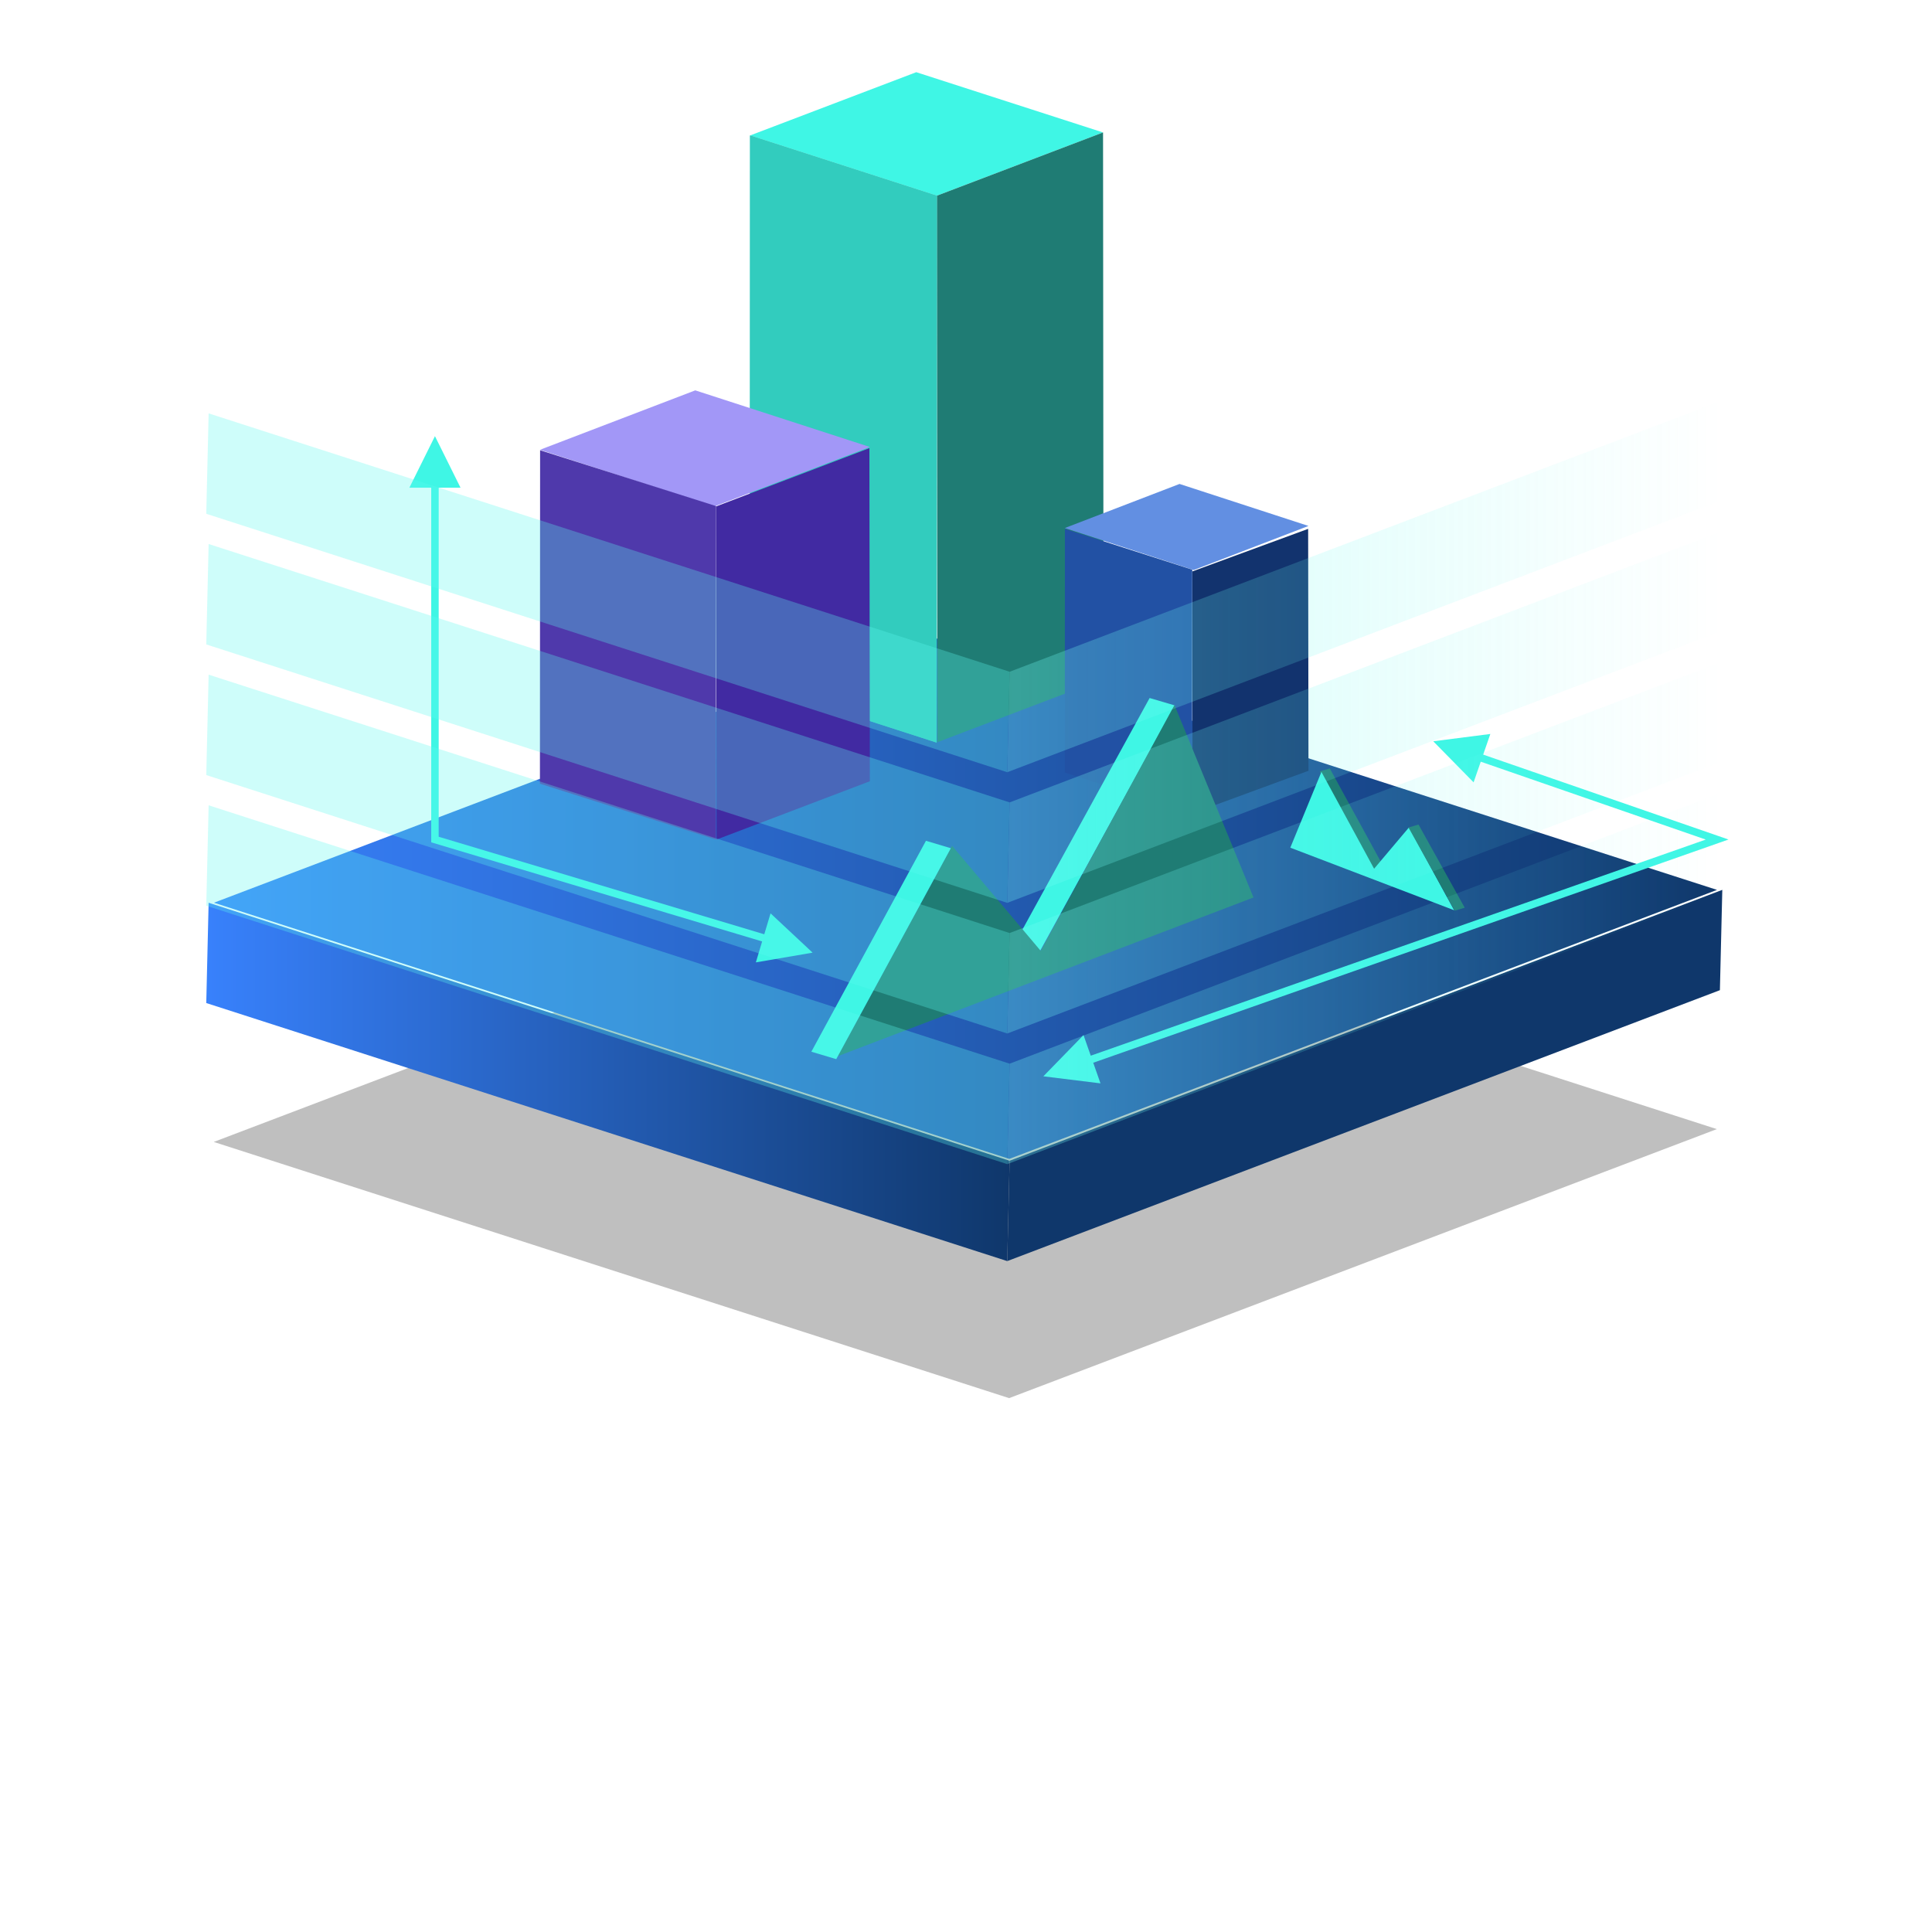 <?xml version="1.0" encoding="UTF-8"?>
<svg width="562px" height="561px" viewBox="0 0 562 561" version="1.1" xmlns="http://www.w3.org/2000/svg" xmlns:xlink="http://www.w3.org/1999/xlink">
    <title>zhenzhu1</title>
    <defs>
        <linearGradient x1="84.374%" y1="53.48%" x2="29.289%" y2="51.299%" id="linearGradient-1">
            <stop stop-color="#FFFFFF" stop-opacity="0" offset="0%"></stop>
            <stop stop-color="#FFFFFF" offset="100%"></stop>
        </linearGradient>
        <filter x="-6.6%" y="-33.3%" width="113.1%" height="166.7%" filterUnits="objectBoundingBox" id="filter-2">
            <feOffset dx="0" dy="10" in="SourceAlpha" result="shadowOffsetOuter1"></feOffset>
            <feColorMatrix values="0 0 0 0 0   0 0 0 0 0   0 0 0 0 0  0 0 0 0.3 0" type="matrix" in="shadowOffsetOuter1" result="shadowMatrixOuter1"></feColorMatrix>
            <feMerge>
                <feMergeNode in="shadowMatrixOuter1"></feMergeNode>
                <feMergeNode in="SourceGraphic"></feMergeNode>
            </feMerge>
        </filter>
        <linearGradient x1="100%" y1="146.509%" x2="29.289%" y2="83.408%" id="linearGradient-3">
            <stop stop-color="#FFFFFF" stop-opacity="0" offset="0.066%"></stop>
            <stop stop-color="#FFFFFF" offset="100%"></stop>
        </linearGradient>
        <linearGradient x1="100%" y1="143.238%" x2="29.289%" y2="82.276%" id="linearGradient-4">
            <stop stop-color="#FFFFFF" stop-opacity="0" offset="0.066%"></stop>
            <stop stop-color="#FFFFFF" offset="100%"></stop>
        </linearGradient>
        <linearGradient x1="95.995%" y1="146.984%" x2="30.948%" y2="83.573%" id="linearGradient-5">
            <stop stop-color="#FFFFFF" stop-opacity="0" offset="0.066%"></stop>
            <stop stop-color="#FFFFFF" offset="100%"></stop>
        </linearGradient>
        <linearGradient x1="100%" y1="125.169%" x2="29.289%" y2="76.021%" id="linearGradient-6">
            <stop stop-color="#FFFFFF" stop-opacity="0" offset="0.066%"></stop>
            <stop stop-color="#FFFFFF" offset="100%"></stop>
        </linearGradient>
        <linearGradient x1="100%" y1="137.458%" x2="29.289%" y2="80.275%" id="linearGradient-7">
            <stop stop-color="#FFFFFF" stop-opacity="0" offset="0.066%"></stop>
            <stop stop-color="#FFFFFF" offset="100%"></stop>
        </linearGradient>
        <linearGradient x1="33.926%" y1="100%" x2="33.926%" y2="-5.29668901e-15%" id="linearGradient-8">
            <stop stop-color="#FFFFFF" stop-opacity="0" offset="0.066%"></stop>
            <stop stop-color="#FFFFFF" stop-opacity="0.2" offset="100%"></stop>
        </linearGradient>
        <filter x="-14.2%" y="-40.6%" width="128.4%" height="181.2%" filterUnits="objectBoundingBox" id="filter-9">
            <feGaussianBlur stdDeviation="20.687" in="SourceGraphic"></feGaussianBlur>
        </filter>
        <linearGradient x1="0%" y1="50%" x2="100%" y2="50%" id="linearGradient-10">
            <stop stop-color="#3881FC" offset="0%"></stop>
            <stop stop-color="#0F376B" offset="100%"></stop>
        </linearGradient>
        <linearGradient x1="0%" y1="50%" x2="100%" y2="50%" id="linearGradient-11">
            <stop stop-color="#3881FC" offset="0%"></stop>
            <stop stop-color="#0F376B" offset="100%"></stop>
        </linearGradient>
        <linearGradient x1="100%" y1="50%" x2="-6.88338275e-13%" y2="50%" id="linearGradient-12">
            <stop stop-color="#5CF9ED" offset="100%"></stop>
            <stop stop-color="#3FF6E5" stop-opacity="0" offset="0%"></stop>
        </linearGradient>
        <linearGradient x1="-6.88338275e-13%" y1="50%" x2="100%" y2="50%" id="linearGradient-13">
            <stop stop-color="#73FBF4" offset="0%"></stop>
            <stop stop-color="#5CF9ED" stop-opacity="0" offset="100%"></stop>
        </linearGradient>
    </defs>
    <g id="Page-1" stroke="none" stroke-width="1" fill="none" fill-rule="evenodd">
        <g id="home-copy" transform="translate(-151, -154)">
            <g id="zhenzhu1" transform="translate(211, 154)">
                <g id="Group-4" transform="translate(0, 21)">
                    <g id="Group-6" filter="url(#filter-2)" transform="translate(68, 420)" fill-rule="nonzero">
                        <path d="M52.644,35.16 L58.647,40.2 C49.803,49.16 37.777,55.76 22.57,60 C20.89,57.16 19.369,54.74 18.008,52.74 C33.095,49.02 44.64,43.16 52.644,35.16 Z M21.55,4.02 L21.55,12.24 L14.947,12.24 L14.947,23.22 L19.629,23.22 L19.629,31.5 L14.947,31.5 L14.947,43.08 C16.908,42.56 18.849,42.02 20.77,41.46 C20.649,43.94 20.629,46.74 20.71,49.86 C13.826,51.62 7.343,53.42 1.261,55.26 L0,46.56 C2.321,46.08 4.622,45.58 6.903,45.06 L6.903,31.5 L1.381,31.5 L1.381,23.22 L6.903,23.22 L6.903,12.24 L0.66,12.24 L0.66,4.02 L21.55,4.02 Z M46.521,25.8 L52.404,30.66 C44.761,37.14 36.057,42.6 26.292,47.04 C25.252,44.96 23.691,42.64 21.61,40.08 C31.414,36.4 39.718,31.64 46.521,25.8 Z M39.678,16.74 L45.081,21.72 C39.478,26.68 33.135,30.96 26.052,34.56 C25.132,33.04 23.671,30.9 21.67,28.14 C28.313,25.18 34.316,21.38 39.678,16.74 Z M43.52,0.06 L42.68,1.38 C47.442,7.74 53.244,12.48 60.088,15.6 C58.847,17.6 57.426,20.08 55.826,23.04 C48.302,19 42.479,13.92 38.358,7.8 C34.236,14.2 28.553,19.66 21.31,24.18 C20.149,21.62 18.829,19.14 17.348,16.74 C24.791,12.42 30.554,6.86 34.636,0.06 L43.52,0.06 Z" id="Shape" fill="url(#linearGradient-3)"></path>
                        <path d="M105.709,58.68 L97.845,58.68 L97.845,39.96 C94.503,45.94 90.381,51.2 85.479,55.74 C84.459,53.96 83.358,52.14 82.178,50.28 C75.995,51.98 69.612,53.88 63.029,55.98 L61.348,47.46 L68.371,45.81 L68.371,31.44 L62.549,31.44 L62.549,23.16 L68.371,23.16 L68.371,11.7 L62.008,11.7 L62.008,3.48 L82.598,3.48 L82.598,11.7 L76.175,11.7 L76.175,23.16 L81.758,23.16 L81.758,31.44 L76.175,31.44 L76.175,43.83 C78.316,43.27 80.397,42.7 82.418,42.12 C82.318,43.7 82.268,45.21 82.268,46.65 C87.23,42.79 91.492,38.04 95.054,32.4 L83.438,32.4 L83.438,25.08 L97.845,25.08 L97.845,17.16 L91.872,17.16 C91.312,19.4 90.722,21.62 90.101,23.82 L82.778,21.84 C85.059,15.52 86.66,9.32 87.58,3.24 L94.663,4.2 C94.303,6.1 93.923,7.98 93.523,9.84 L97.845,9.84 L97.845,0 L105.709,0 L105.709,9.84 L118.795,9.84 L118.795,17.16 L105.709,17.16 L105.709,25.08 L120.235,25.08 L120.235,32.4 L108.29,32.4 C111.231,38.22 115.533,42.98 121.196,46.68 C119.515,50.08 118.194,52.86 117.234,55.02 C112.252,50.76 108.41,45.67 105.709,39.75 L105.709,58.68 Z" id="Path" fill="url(#linearGradient-4)"></path>
                        <path d="M136.203,58.02 C135.602,55.22 134.902,52.22 134.102,49.02 C136.583,49.18 138.624,49.26 140.224,49.26 C141.185,49.26 141.93,49.055 142.46,48.645 C142.991,48.235 143.316,47.67 143.436,46.95 C143.556,46.23 143.696,43.195 143.856,37.845 C144.016,32.495 144.126,25.82 144.186,17.82 L138.364,17.82 C138.143,36.82 134.542,50.74 127.559,59.58 C126.158,56.86 124.577,54 122.816,51 C127.819,43.9 130.41,32.84 130.59,17.82 L123.717,17.82 L123.717,9.96 L130.77,9.96 C130.83,6.52 130.86,3.22 130.86,0.06 L138.664,0.06 L138.514,9.96 L152.11,9.96 L151.72,34.2 L151.329,48.27 C151.229,51.13 150.624,53.3 149.514,54.78 C148.403,56.26 147.083,57.17 145.552,57.51 C144.021,57.85 140.905,58.02 136.203,58.02 Z M155.651,58.02 L155.651,5.1 L179.903,5.1 L179.903,57.66 L171.859,57.66 L171.859,52.74 L163.695,52.74 L163.695,58.02 L155.651,58.02 Z M171.859,12.96 L163.695,12.96 L163.695,44.88 L171.859,44.88 L171.859,12.96 Z" id="Shape" fill="url(#linearGradient-5)"></path>
                        <polygon id="Path" fill="url(#linearGradient-6)" points="185.065 47.46 209.196 47.46 209.196 13.08 188.306 13.08 188.306 4.56 240.41 4.56 240.41 13.08 219.041 13.08 219.041 47.46 243.472 47.46 243.472 55.98 185.065 55.98"></polygon>
                        <path d="M253.016,3.36 L305,3.36 L305,12 L262.26,12 L262.26,28.02 C262.26,41.46 259.199,51.88 253.076,59.28 C250.355,56.04 248.034,53.52 246.113,51.72 C250.715,46.24 253.016,38.02 253.016,27.06 L253.016,3.36 Z" id="Path" fill="url(#linearGradient-7)"></path>
                    </g>
                    <path d="M173.709,481.32 L173.709,500.25 C176.41,494.33 180.252,489.24 185.234,484.98 C186.194,487.14 187.515,489.92 189.196,493.32 C183.533,497.02 179.231,501.78 176.29,507.6 L176.29,507.6 L188.235,507.6 L188.235,514.92 L173.709,514.92 L173.709,522.84 L186.795,522.84 L186.795,530.16 L173.709,530.16 L173.709,540 L165.845,540 L165.845,530.16 L161.523,530.16 C161.923,532.02 162.303,533.9 162.663,535.8 L162.663,535.8 L155.58,536.76 C154.66,530.68 153.059,524.48 150.778,518.16 L150.778,518.16 L158.101,516.18 C158.722,518.38 159.312,520.6 159.872,522.84 L159.872,522.84 L165.845,522.84 L165.845,514.92 L151.438,514.92 L151.438,507.6 L163.054,507.6 C159.492,501.96 155.23,497.21 150.268,493.35 C150.268,494.79 150.318,496.3 150.418,497.88 C148.397,497.3 146.316,496.73 144.175,496.17 L144.175,496.17 L144.175,508.56 L149.758,508.56 L149.758,516.84 L144.175,516.84 L144.175,528.3 L150.598,528.3 L150.598,536.52 L130.008,536.52 L130.008,528.3 L136.371,528.3 L136.371,516.84 L130.549,516.84 L130.549,508.56 L136.371,508.56 L136.371,494.19 L129.348,492.54 L131.029,484.02 C137.612,486.12 143.995,488.02 150.178,489.72 C151.358,487.86 152.459,486.04 153.479,484.26 C158.381,488.8 162.503,494.06 165.845,500.04 L165.845,500.04 L165.845,481.32 L173.709,481.32 Z M89.31,515.82 C96.553,520.34 102.236,525.8 106.358,532.2 C110.479,526.08 116.302,521 123.826,516.96 C125.426,519.92 126.847,522.4 128.088,524.4 C121.244,527.52 115.442,532.26 110.68,538.62 L110.68,538.62 L111.52,539.94 L102.636,539.94 C98.554,533.14 92.791,527.58 85.348,523.26 C86.829,520.86 88.149,518.38 89.31,515.82 Z M195.559,480.42 C202.542,489.26 206.143,503.18 206.364,522.18 L206.364,522.18 L212.186,522.18 C212.126,514.18 212.016,507.505 211.856,502.155 C211.696,496.805 211.556,493.77 211.436,493.05 C211.316,492.33 210.991,491.765 210.46,491.355 C209.93,490.945 209.185,490.74 208.224,490.74 C206.624,490.74 204.583,490.82 202.102,490.98 C202.902,487.78 203.602,484.78 204.203,481.98 C208.905,481.98 212.021,482.15 213.552,482.49 C215.083,482.83 216.403,483.74 217.514,485.22 C218.624,486.7 219.229,488.87 219.329,491.73 L219.329,491.73 L219.72,505.8 L220.11,530.04 L206.514,530.04 L206.664,539.94 L198.86,539.94 C198.86,536.78 198.83,533.48 198.77,530.04 L198.77,530.04 L191.717,530.04 L191.717,522.18 L198.59,522.18 C198.41,507.16 195.819,496.1 190.816,489 C192.577,486 194.158,483.14 195.559,480.42 Z M321.076,480.72 C327.199,488.12 330.26,498.54 330.26,511.98 L330.26,511.98 L330.26,528 L373,528 L373,536.64 L321.016,536.64 L321.016,512.94 C321.016,501.98 318.715,493.76 314.113,488.28 C316.034,486.48 318.355,483.96 321.076,480.72 Z M69.261,484.74 C75.343,486.58 81.826,488.38 88.71,490.14 C88.629,493.26 88.649,496.06 88.77,498.54 C86.849,497.98 84.908,497.44 82.947,496.92 L82.947,496.92 L82.947,508.5 L87.629,508.5 L87.629,516.78 L82.947,516.78 L82.947,527.76 L89.55,527.76 L89.55,535.98 L68.66,535.98 L68.66,527.76 L74.903,527.76 L74.903,516.78 L69.381,516.78 L69.381,508.5 L74.903,508.5 L74.903,494.94 C72.622,494.42 70.321,493.92 68,493.44 L68,493.44 Z M311.472,484.02 L311.472,492.54 L287.041,492.54 L287.041,526.92 L308.41,526.92 L308.41,535.44 L256.306,535.44 L256.306,526.92 L277.196,526.92 L277.196,492.54 L253.065,492.54 L253.065,484.02 L311.472,484.02 Z M231.695,481.98 L231.695,487.26 L239.859,487.26 L239.859,482.34 L247.903,482.34 L247.903,534.9 L223.651,534.9 L223.651,481.98 L231.695,481.98 Z M239.859,495.12 L231.695,495.12 L231.695,527.04 L239.859,527.04 L239.859,495.12 Z M94.052,505.44 C101.135,509.04 107.478,513.32 113.081,518.28 L113.081,518.28 L107.678,523.26 C102.316,518.62 96.313,514.82 89.67,511.86 C91.671,509.1 93.132,506.96 94.052,505.44 Z M94.292,492.96 C104.057,497.4 112.761,502.86 120.404,509.34 L120.404,509.34 L114.521,514.2 C107.718,508.36 99.414,503.6 89.61,499.92 C91.691,497.36 93.252,495.04 94.292,492.96 Z M90.57,480 C105.777,484.24 117.803,490.84 126.647,499.8 L126.647,499.8 L120.644,504.84 C112.64,496.84 101.095,490.98 86.008,487.26 C87.369,485.26 88.89,482.84 90.57,480 Z" id="Combined-Shape" fill="url(#linearGradient-8)" fill-rule="nonzero"></path>
                    <g id="Group" transform="translate(0, 0)">
                        <g id="Group-10" fill-rule="nonzero">
                            <g id="Group-5">
                                <g id="base" transform="translate(0, 163.319)">
                                    <polygon id="shadow" fill="#000000" opacity="0.5" filter="url(#filter-9)" points="439.408 144.113 233.543 222.362 2.181 147.842 208.046 69.583"></polygon>
                                    <polygon id="Path" fill="url(#linearGradient-10)" points="439.462 74.53 233.598 152.778 2.236 78.259 208.1 -5.67619982e-14"></polygon>
                                    <polygon id="Path" fill="url(#linearGradient-11)" points="233.685 153.322 232.998 182.504 -1.9052794e-14 107.441 0.687 78.27"></polygon>
                                    <polygon id="Path" fill="#0F376B" points="441 74.519 440.302 103.701 232.998 182.504 233.685 153.322"></polygon>
                                </g>
                                <g id="Group-7" transform="translate(97.06, 0)">
                                    <g id="Group-8" transform="translate(61.071, 0)">
                                        <polygon id="Path-Copy" fill="#3FF6E5" points="102.734 17.528 54.388 35.93 0.055 18.405 48.4 0"></polygon>
                                        <polygon id="Path-Copy-4" fill="#1F7C74" points="102.734 17.528 54.388 35.93 54.528 194.895 102.874 176.49"></polygon>
                                        <polygon id="Path-Copy-3" fill="#32CCBE" points="54.334 195.002 54.388 35.93 0.055 18.405 1.81148554e-13 177.474"></polygon>
                                        <polygon id="Path-Copy-6" fill="#32CCBE" points="54.334 195.002 54.388 35.93 0.055 18.405 1.81148554e-13 177.474"></polygon>
                                    </g>
                                    <g id="Group-8-Copy" transform="translate(0, 92.548)">
                                        <polygon id="Path-Copy" fill="#A297F7" points="95.969 16.466 50.783 33.753 0 17.289 45.186 0"></polygon>
                                        <polygon id="Path-Copy-4" fill="#412AA2" points="95.84 16.801 51.256 33.753 51.385 130.656 95.969 113.702"></polygon>
                                        <polygon id="Path-Copy-3" fill="#4F39AB" points="51.205 130.656 51.256 33.666 0.051 17.421 -3.5566164e-16 114.408"></polygon>
                                    </g>
                                    <g id="Group-8-Copy-2" transform="translate(152.678, 119.768)">
                                        <polygon id="Path-Copy" fill="#628FE2" points="70.886 12.216 37.51 25.042 0 12.828 33.376 0"></polygon>
                                        <polygon id="Path-Copy-4" fill="#12336E" points="70.789 13.066 37.079 25.453 37.177 95.814 70.886 83.425"></polygon>
                                        <polygon id="Path-Copy-3" fill="#2251A4" points="37.042 95.814 37.079 24.937 0.037 13.066 -2.57287144e-16 83.941"></polygon>
                                    </g>
                                </g>
                            </g>
                            <polygon id="Path" fill="#3FF6E5" points="242.51 255.662 235.164 253.494 274.415 182.034 281.761 184.202"></polygon>
                            <polygon id="Path" fill="#1F7C74" transform="translate(242.652, 234.634) rotate(-3) translate(-242.652, -234.634) " points="284.238 186.187 304.266 243.289 181.037 283.082 217.495 223.701 241.641 255.566"></polygon>
                            <polygon id="Path" fill="#3FF6E5" points="183.252 287.079 176.013 284.921 209.352 223.567 216.588 225.728"></polygon>
                            <g id="Group-9-Copy" transform="translate(340.296, 223.203) scale(-1, 1) translate(-340.296, -223.203) translate(314.515, 202.516)">
                                <polygon id="Path" fill="#1F7C74" points="26.564 29.397 23.642 28.532 39.258 2.07496941e-17 42.181 0.866"></polygon>
                                <polygon id="Path" fill="#3FF6E5" transform="translate(26.328, 20.923) rotate(-3) translate(-26.328, -20.923) " points="42.707 1.841 50.596 24.332 2.059 40.005 16.419 16.616 25.93 29.167"></polygon>
                                <polygon id="Path" fill="#1F7C74" points="2.918 41.374 -1.06177497e-16 40.523 13.441 16.332 16.358 17.184"></polygon>
                            </g>
                            <path id="Path-2" d="M373.525,192.493 L371.446,198.498 L439.851,222.174 L442.801,223.195 L439.856,224.23 L258.011,288.128 L260.118,294.124 L243.499,292.074 L255.183,280.078 L257.289,286.073 L436.187,223.211 L370.734,200.556 L368.656,206.563 L356.916,194.622 L373.525,192.493 Z" fill="#3FF6E5"></path>
                            <path id="Path-3" d="M66.524,105.869 L73.968,120.869 L67.612,120.868 L67.612,222.392 L162.321,250.759 L164.145,244.671 L176.378,256.106 L159.873,258.933 L161.696,252.845 L66.212,224.246 L65.435,224.014 L65.435,120.868 L59.08,120.869 L66.524,105.869 Z" fill="#3FF6E5"></path>
                        </g>
                        <g transform="translate(0, 95.482)" opacity="0.3">
                            <g>
                                <polygon id="Path-Copy-5" fill="url(#linearGradient-12)" points="233.685 78.916 232.998 108.139 -1.9052794e-14 32.969 0.687 3.756"></polygon>
                                <polygon id="Path-Copy-2" fill="url(#linearGradient-13)" points="441 0 440.302 29.223 232.998 108.139 233.685 78.916"></polygon>
                            </g>
                        </g>
                        <g transform="translate(0, 133.482)" opacity="0.3">
                            <g>
                                <polygon id="Path-Copy-5" fill="url(#linearGradient-12)" points="233.685 78.916 232.998 108.139 -1.9052794e-14 32.969 0.687 3.756"></polygon>
                                <polygon id="Path-Copy-2" fill="url(#linearGradient-13)" points="441 0 440.302 29.223 232.998 108.139 233.685 78.916"></polygon>
                            </g>
                        </g>
                        <g transform="translate(0, 171.482)" opacity="0.3">
                            <g>
                                <polygon id="Path-Copy-5" fill="url(#linearGradient-12)" points="233.685 78.916 232.998 108.139 -1.9052794e-14 32.969 0.687 3.756"></polygon>
                                <polygon id="Path-Copy-2" fill="url(#linearGradient-13)" points="441 0 440.302 29.223 232.998 108.139 233.685 78.916"></polygon>
                            </g>
                        </g>
                        <g transform="translate(0, 209.482)" opacity="0.3">
                            <g>
                                <polygon id="Path-Copy-5" fill="url(#linearGradient-12)" points="233.685 78.916 232.998 108.139 -1.9052794e-14 32.969 0.687 3.756"></polygon>
                                <polygon id="Path-Copy-2" fill="url(#linearGradient-13)" points="441 0 440.302 29.223 232.998 108.139 233.685 78.916"></polygon>
                            </g>
                        </g>
                    </g>
                </g>
                <rect id="Rectangle" stroke="#979797" fill="#D8D8D8" opacity="0" x="0.5" y="0.5" width="440" height="440"></rect>
            </g>
        </g>
    </g>
</svg>